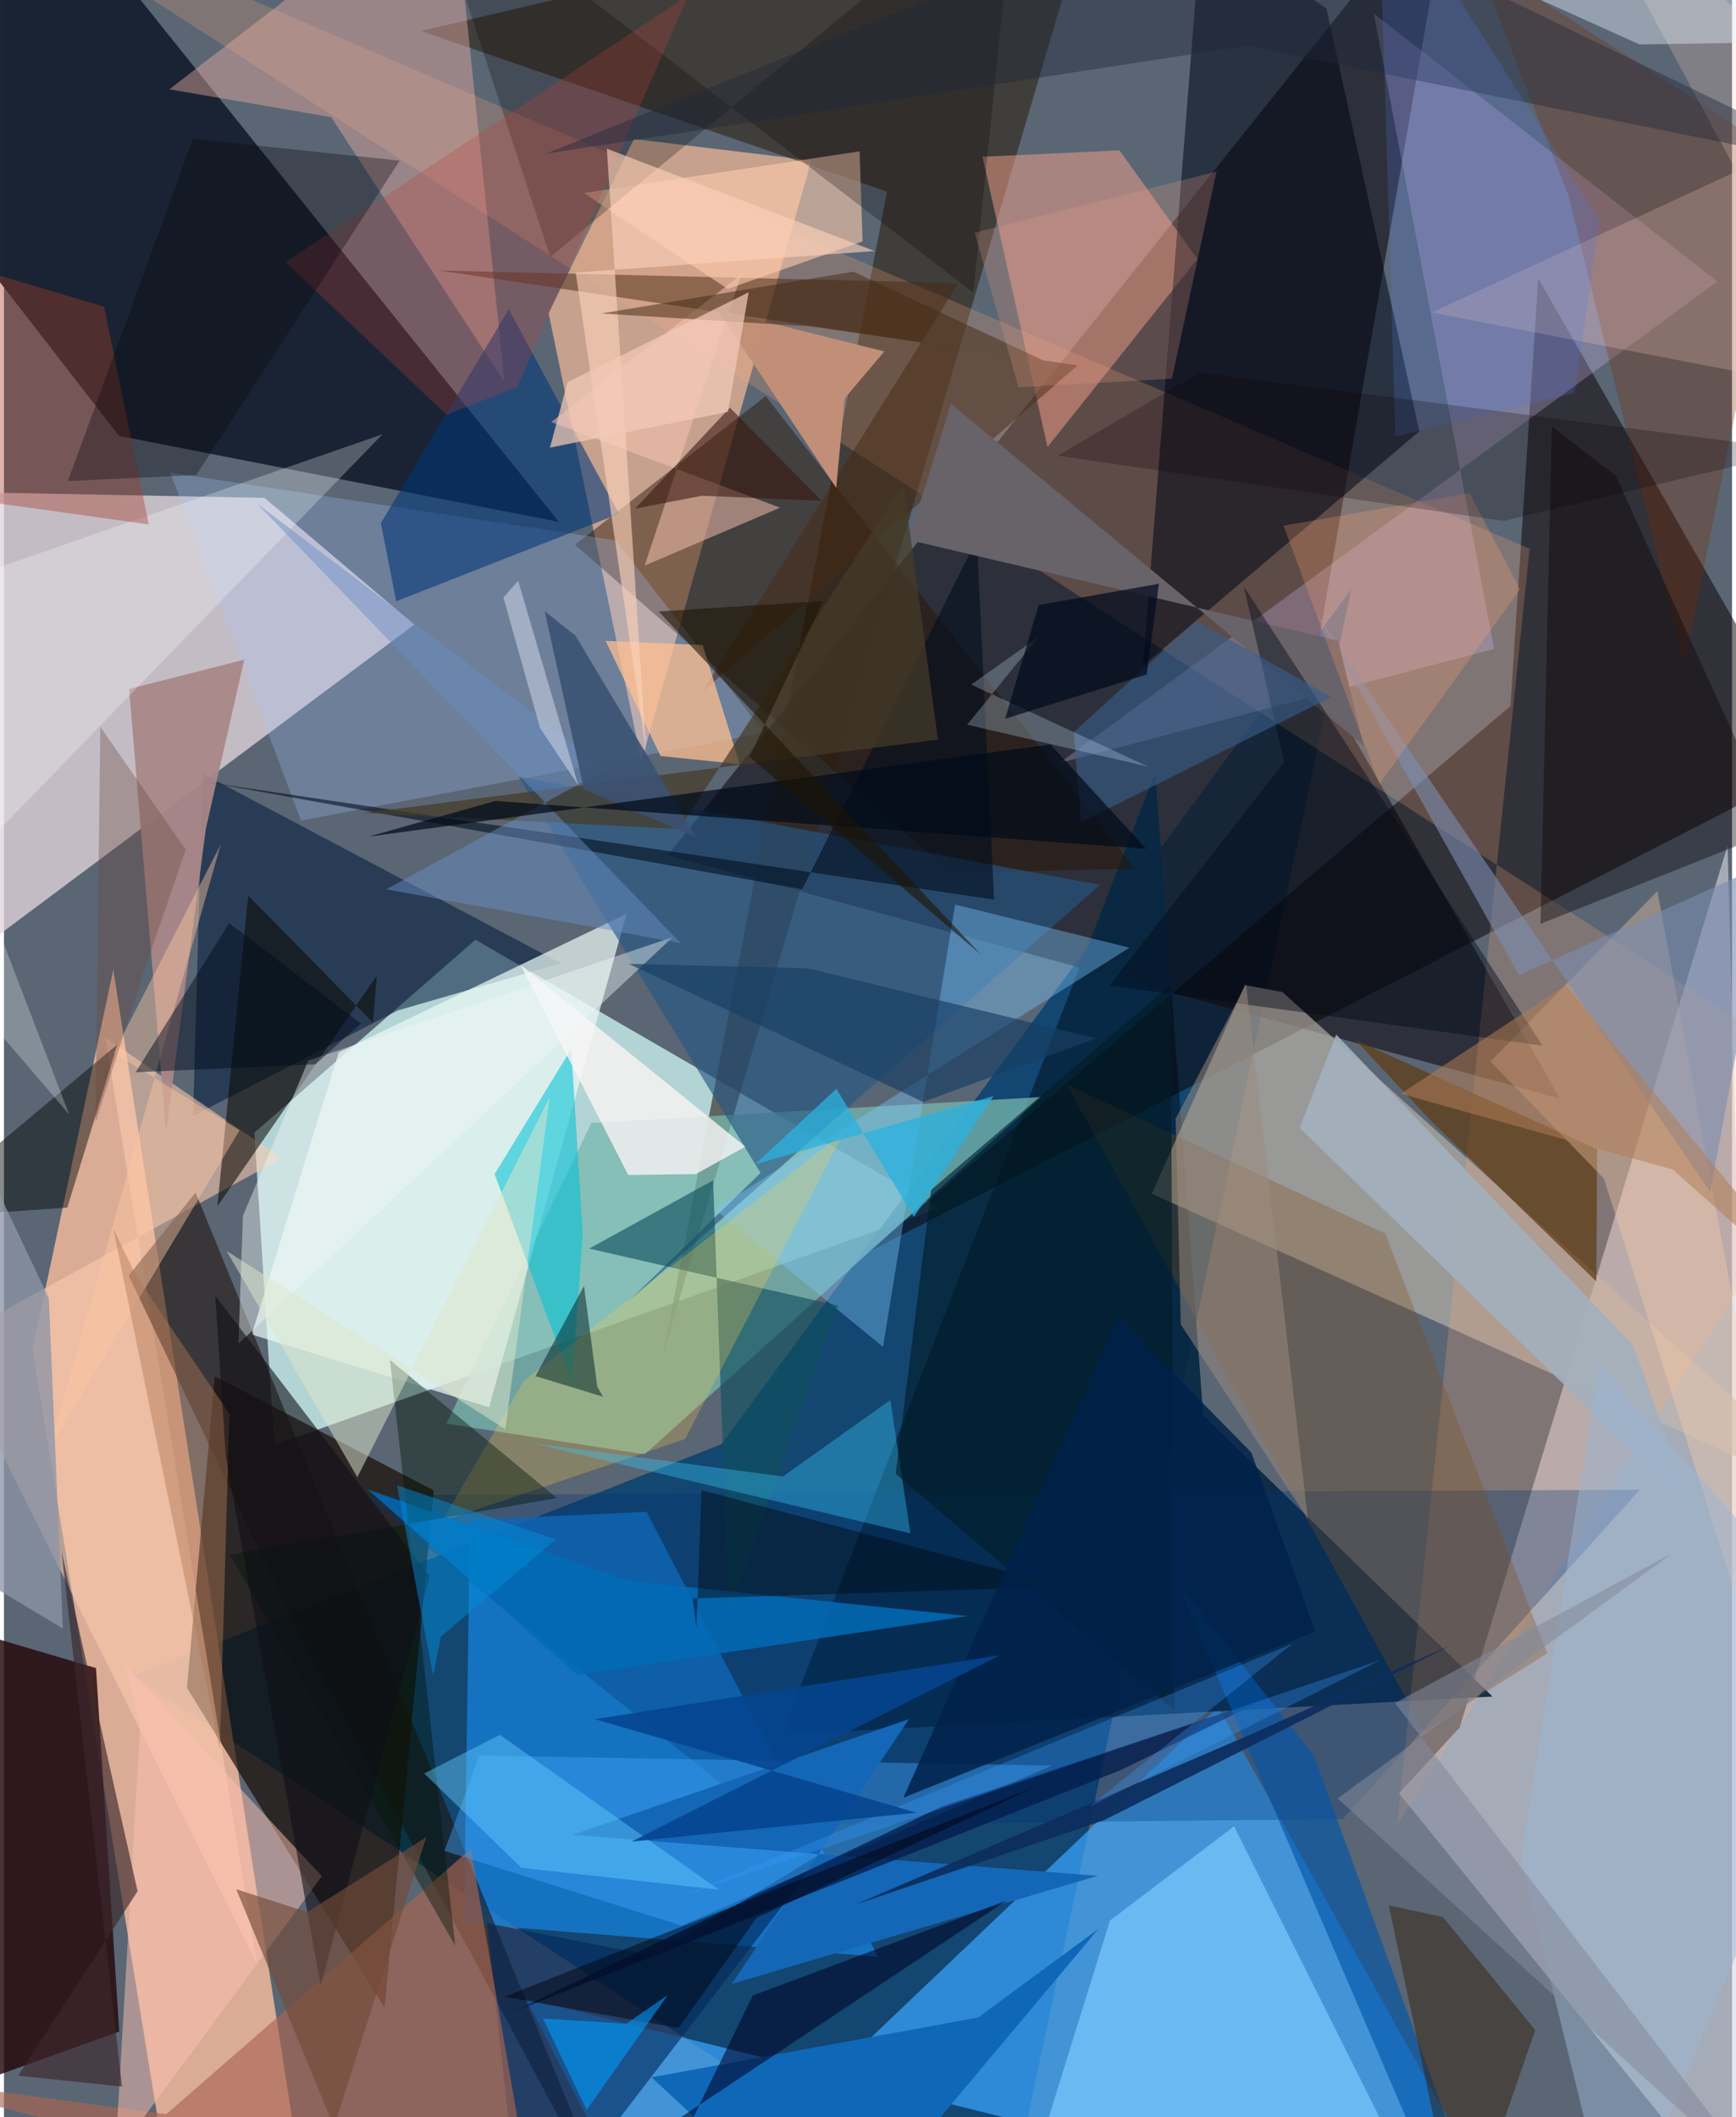 <svg xmlns="http://www.w3.org/2000/svg" width="228" height="278" viewBox="0 0 836 1024"><path fill="#5a6674" d="M0 0h836v1024H0z"/><path fill="#cff5f2" fill-opacity=".765" d="M228.1 454.503l-106.946 93.34 9.554 151.1 321.831-114.569z"/><path fill="#013e6f" fill-opacity=".792" d="M651.828 284.963L482.217 1086 62.483 810.655 347.03 698.532z"/><path fill="#f9bc9e" fill-opacity=".808" d="M13.848 652.564l62.281 382.85 65.734 5.01-88.968-571.47z"/><path fill="#d7d9e4" fill-opacity=".604" d="M852.387 1086l-18.564-676.975-129.578 426.497-29.37 31.823z"/><path fill="#18171e" fill-opacity=".675" d="M633.757 323l118.984 208.32-431.588-117.66L700.765-62z"/><path fill="#e1d4db" fill-opacity=".78" d="M-62 496.62l3.968-259.392 184.092 3.585 72.464 61.301z"/><path fill="#39a6fe" fill-opacity=".71" d="M587.37 825.603L732.857 1086 252.461 966.602 313.828 1086z"/><path fill="#1a2333" fill-opacity=".988" d="M268.482 252.437L29.976-45.065-62 59.03 55.667 210.827z"/><path fill="#e5b296" fill-opacity=".769" d="M263.463 151.425l41.281-84.176 85.799 10.347L308.4 368.282z"/><path fill="#160900" fill-opacity=".675" d="M102.025 665.627L88.532 816.314l95.588 154.758 23.794-250.204z"/><path fill="#082742" fill-opacity=".922" d="M556.95 373.692l-180.737 465.31L720.1 820.54 580.178 684.586z"/><path fill="#167bd1" fill-opacity=".827" d="M310.873 731.221l-85.45 3.892-2.858 195.218 200.302 16.092z"/><path fill="#0a0000" fill-opacity=".506" d="M728.804 341.483l13.447-206.841 134.628 235.33-459.206 235.876z"/><path fill="#c2bab0" fill-opacity=".608" d="M555.273 577.382L898 731.454 618.471 479.827l-18.161-3.368z"/><path fill="#33271c" fill-opacity=".639" d="M427.206 92.685L201.715 14.994 530.119-62 318.822 655.35z"/><path fill="#25080d" fill-opacity=".827" d="M-45.817 1019.064L-62 775.32l106.522 31.474L55.77 982.593z"/><path fill="#ffa97a" fill-opacity=".227" d="M-24.299-62L898 531.357 674.02 882.47l64.055-617.045z"/><path fill="#77b7af" fill-opacity=".749" d="M501.742 530.594l-217.577 12.55-70.107 145.407 95.933 14.853z"/><path fill="#021c3d" fill-opacity=".561" d="M269.438 465.888L96.164 374.2l-4.669 165.536 98.986-51.009z"/><path fill="#e9f7f5" fill-opacity=".722" d="M161.956 508.999l139.228-67.008L234.68 680.66l-114.838-35.193z"/><path fill="#fbcbae" fill-opacity=".569" d="M48.99 501.77l73.426 447.981-150.3-300.477 162.25-89.08z"/><path fill="#fea58d" fill-opacity=".478" d="M577.34 125.267l-72.503 90.925-31.46-140.362 66.258-3.118z"/><path fill="#e4c6ff" fill-opacity=".255" d="M662.724 6.59L828.92 136.136 510.664 369.03l210.232-55.181z"/><path fill="#281200" fill-opacity=".451" d="M368.501 191.609l-92.225 71.858 181.89 158.767 88.938-2.08z"/><path fill="#000716" fill-opacity=".541" d="M639.786 4.092l44.924 204.524-133.676 113.386 28.3-359.335z"/><path fill="#a3c7ff" fill-opacity=".263" d="M143.68 396.88l224.108-42.447-71.682-93.038-215.63-32.779z"/><path fill="#1d110c" fill-opacity=".561" d="M92.713 576.811l206.472 504.818-158.553-295.871-80.326-168.854z"/><path fill="#74c1fa" fill-opacity=".812" d="M535.042 928.914l-43.755 140.685L696.33 1086 595.123 883.29z"/><path fill="#ecafa5" fill-opacity=".427" d="M242.121 184.624l-83.86-127.956-78.244-13.474L216.55-62z"/><path fill="#265783" fill-opacity=".639" d="M248.994 375.637l117.021 191.652-64.57 62.815 228.747-202.148z"/><path fill="#003475" fill-opacity=".314" d="M371.787 882.723L173.457 723.06l617.934-2.485-143.72 159.22z"/><path fill="#00265b" fill-opacity=".604" d="M396.7 895.716L250.57 1086l-16.826-155.83L313.63 946z"/><path fill="#aa6651" fill-opacity=".643" d="M225.877 894.201L259.047 1086-62 1003.68l140.502 18.896z"/><path fill="#472a13" fill-opacity=".494" d="M519.358 176.73L337.756 334.671 461.74 136.914l-251.369-6.092z"/><path fill="#00c1d6" fill-opacity=".565" d="M237.364 567.854l37.078-60.518 5.56 89.427-5.217 72.325z"/><path fill="#7bc8fe" fill-opacity=".392" d="M343.873 584.905l200.622-126.546-84.365-20.86-34.86 213.922z"/><path fill="#003577" fill-opacity=".573" d="M182.328 253.02l61.893-103.422 53.325 98.89-107.783 42.335z"/><path fill="#a88788" fill-opacity=".949" d="M78.424 547.736L60.553 333.228l55.677-14.168-18.554 81.757z"/><path fill="#7e4e18" fill-opacity=".302" d="M514.002 524.423l154.184 72.211 78.42 202.964-59.573 37.673z"/><path fill="#ffccaf" fill-opacity=".596" d="M413.942 73.196l1.429 43.549-65.226 23.003-69.642-46.406z"/><path fill="#5e3b12" fill-opacity=".702" d="M690.775 542.57l79.592 77.228.374-64.018-116.87-52.733z"/><path fill="#43a6fe" fill-opacity=".404" d="M506.999 853.973L327.668 931.32l-114.55-36.11 16.839-46.117z"/><path fill="#ffceac" fill-opacity=".353" d="M774 570.028l-54.86-56.61 80.732-82.43L898 962.692z"/><path fill="#fcf6f5" fill-opacity=".773" d="M249.93 466.707L302 568.314l32.667-.45L358.64 554.6z"/><path fill="#7f2a01" fill-opacity=".29" d="M862.542 77.077L711.836-20.387l45.05 115.104 55.934 226.501z"/><path fill="#090902" fill-opacity=".557" d="M178.469 494.59l-60.293-61.451-14.926 150.31 77.111-111.494z"/><path fill="#0f67b7" d="M471.344 975.783l58.063-42.795L401.056 1086l-87.808-81.274z"/><path fill="#ffbf91" fill-opacity=".741" d="M338.017 312.007l17.919 57.61-38.3-3.966-26.564-55.688z"/><path fill="#ffc9b7" fill-opacity=".49" d="M375.46 245.535l-110.723-41.419 92.017-71.407-46.824 140.873z"/><path fill="#000505" fill-opacity=".459" d="M-26.89 588.052L-58.7 600.19l113.62-95.047-24.28 78.955z"/><path fill="#115060" fill-opacity=".631" d="M350.584 779.618l-7.496-208.733-59.941 33.01 120.345 27.59z"/><path fill="#ffcf47" fill-opacity=".263" d="M406.28 547.726L251.59 667.824l-39.586 67.923 117.503-39.753z"/><path fill="#ffc1b3" fill-opacity=".498" d="M153.81 907.455l-99.946 135.248L65.92 834.64l-7.76-29.874z"/><path fill="#070000" fill-opacity=".251" d="M203.276-62l61.022 186.307L489.892-62l-20.944 203.491z"/><path fill="#000d1c" fill-opacity=".576" d="M386.182 430.126L99.26 378.47l379.745 56.66-8.34-174.366z"/><path fill="#fccdbc" fill-opacity=".239" d="M690.717 151.168l206.877-95.845L759.972-62l136.422 252.91z"/><path fill="#7b8daf" fill-opacity=".6" d="M855.12 416.651L825.458 576.55 634.873 296.721l98.08 174.934z"/><path fill="#c18f77" fill-opacity=".992" d="M425.91 169.983l-19.222 22.725-4.068 43.254-57.44-86.18z"/><path fill="#1466b6" d="M529.14 907.269L274.999 887.47l162.832-55.993-85.79 128.108z"/><path fill="#080107" fill-opacity=".396" d="M748.803 206.256l-5.461 240.573 114.34-45.47-77.92-171.22z"/><path fill="#021b4b" fill-opacity=".753" d="M245.026 973.63l208.904-99.99 155.473-51.53-68.065 33.54z"/><path fill="#0055a9" fill-opacity=".631" d="M704.699 1044.002l-70.9-194.666-66.532-84.513 124.951 292.084z"/><path fill="#026cb7" fill-opacity=".839" d="M466.296 781.628l-164.004-16.986-126.304-44.246 101.362 89.74z"/><path fill="#321700" fill-opacity=".435" d="M704.737 1086l36.075-104.153-44.672-54.635-26.215-5.653z"/><path fill="#001709" fill-opacity=".416" d="M109.243 751.96l109.092 189.11-31.607-283.308 80.781 66.822z"/><path fill="#686269" d="M657.689 360.621L458.163 195.276l-20.553 65.845 207.84 48.776z"/><path fill="#35c9fb" fill-opacity=".376" d="M376.816 714.124l51.996-36.98 9.703 64.45-183.13-43.65z"/><path fill="#001c28" fill-opacity=".616" d="M431.373 712.831l134.888 114.4-1.87-351.002-115.833 99.27z"/><path fill="#f1f8f8" fill-opacity=".416" d="M323.546 453.254L113.44 649.927l2.153-61.835 31.623-75.122z"/><path fill="#bd443b" fill-opacity=".278" d="M136.17 126.799l77.88 73.765 34.235-13.459L331.077-2.303z"/><path fill="#a2b0bd" fill-opacity=".898" d="M816.51 729.705L626.756 545.448l17.767-45.074 143.815 150.49z"/><path fill="#000a17" fill-opacity=".435" d="M599.808 283.654l144.518 222.111-209.494-29.105 84.441-108.043z"/><path fill="#002224" fill-opacity=".514" d="M280.586 621.956l-23.422 43.618 32.672 9.994-2.789-4.853z"/><path fill="#000326" fill-opacity=".561" d="M303.296 1086l2.647-47.644 179.221-119.175-122.92 46.01z"/><path fill="#f8feff" fill-opacity=".263" d="M-62 295.023l245.101-84.962-229.935 237.333 78.412 91.685z"/><path fill="#a33f2b" fill-opacity=".392" d="M70.058 253.652l-21.636-105.33-79.207-23.495-19.023 112.08z"/><path fill="#9a8c7d" fill-opacity=".518" d="M630.772 734.627l-29.898-258.559-34.058 65.056 2.51 99.482z"/><path fill="#375e8c" fill-opacity=".608" d="M642.16 337.147l-121.064 60.52-3.584-43.54 59.33-53.902z"/><path fill="#1f263b" fill-opacity=".42" d="M898 82.33L600.296-62 262.062 74.367l338.98-52.221z"/><path fill="#463b28" fill-opacity=".718" d="M451.84 357.714l-277.594 35.49 152.534 7.72L435.11 234.19z"/><path fill="#698ec5" fill-opacity=".475" d="M184.965 430.125l142.41 26.04L122.52 243.636 291.514 371.96z"/><path fill="#ffc7a3" fill-opacity=".431" d="M113.973 546.655l-60.858-37.418 51.753-100.79-82.965 292.392z"/><path fill="#3d292d" fill-opacity=".655" d="M27.847 750.314L64.65 914.718l-57.737 89.187 50.192 5.328z"/><path fill="#9ab5d3" fill-opacity=".494" d="M779.563 1086L898 801.618 771.639 659.747l-37.842 239.749z"/><path fill="#63cbff" fill-opacity=".447" d="M239.912 839.065l105.931 74.904-95.531-10.592-47.015-45.607z"/><path fill="#b07756" fill-opacity=".447" d="M52.826 594.036l51.598 252.301 4.641-162.514-45.095-66.632z"/><path fill="#0f0f16" fill-opacity=".58" d="M107.308 704.171l45.885 256.347 52.73-198.182-103.682-135.634z"/><path fill="#0c2d5f" fill-opacity=".933" d="M532.044 880.436l-119.78 40.592 190.02-81.774 98.188-43.75z"/><path fill="#fbd1b9" fill-opacity=".631" d="M310.737 364.25L291.657 71.9l129.513 49.527-144.578 10.397z"/><path fill="#173f64" fill-opacity=".663" d="M444.732 532.965l83.54-30.771-139.115-33.809-86.982-2.239z"/><path fill="#000b15" fill-opacity=".471" d="M334.985 787.592l-1.804-14.476 179.555-5.71-175.27-46.659z"/><path fill="#3a9bfe" fill-opacity=".306" d="M623.327 795.024l-98.484 78.97 141.368-71.188L327.234 917.34z"/><path fill="#dee5cd" fill-opacity=".51" d="M263.989 530.774l-21.458 160.5-134.804-86.238 63.223 109.44z"/><path fill="#00000c" fill-opacity=".475" d="M499.965 863.778L242.072 965.775l84.289 15.122 37.7-53.233z"/><path fill="#0a060d" fill-opacity=".337" d="M191.47 77.69L91.402 67.16 30.92 232.679l62.106-2.919z"/><path fill="#e8f2fe" fill-opacity=".412" d="M791.273 21.507L605.953-62h281.543L898 19.8z"/><path fill="#462c16" fill-opacity=".525" d="M410.966 131.39l-121.942 20.223 101.623 6.33 111.97 16.294z"/><path fill="#38180e" fill-opacity=".576" d="M351.191 197.185L305.354 246l32.298-6.225 57.98 2.467z"/><path fill="#3b5273" fill-opacity=".886" d="M280.626 381.888l54.263 23.088-58.386-97.497-14.918-11.885z"/><path fill="#000b18" fill-opacity=".714" d="M176.426 404.635l61.4-17.261 314.742 23.164-46.327-50.471z"/><path fill="#8d95a7" fill-opacity=".773" d="M21.71 627.98l6.792 159.677L-62 733.412v-282.31z"/><path fill="#009dfe" fill-opacity=".576" d="M301.052 978.82l20.13-13.928-39.287 55.585-21.15-44.2z"/><path fill="#cdeeff" fill-opacity=".263" d="M465.974 350.523l87.702 20.324-85.742-39.74 32.468-22.981z"/><path fill="#ffa46e" fill-opacity=".251" d="M709.012 238.523l24.462 46.53-68.12 94.198-46.361-125.005z"/><path fill="#f3c9b8" fill-opacity=".725" d="M360.295 141.348l-10.042 57.874-86.108 17.275 8.477-31.646z"/><path fill="#744b39" fill-opacity=".643" d="M159.673 1028.78L112.37 913.753l34.304 11.05 57.64-36.244z"/><path fill="#2ab2df" fill-opacity=".761" d="M402.704 526.595l-39.266 36.493 115.258-32.96-38.511 58.463z"/><path fill="#507ae0" fill-opacity=".227" d="M759.834 190.018l-86.683 21.104L664.848-62 771.96 106.462z"/><path fill="#1e1402" fill-opacity=".576" d="M360.682 366.069l35.726-75.403-79.705 5.084 156.13 166.15z"/><path fill="#00224a" fill-opacity=".847" d="M603.472 702.553l30.873 86.582L435.09 869.52l104.025-232.45z"/><path fill="#0f0207" fill-opacity=".235" d="M578.43 180.114l-68.65 40.282 215.65 31.574 143.782-34.125z"/><path fill="#000c1d" fill-opacity=".478" d="M63.707 518.627l45.254-72.132 63.682 48.484-21.928 19.74z"/><path fill="#000c1e" fill-opacity=".722" d="M552.849 326.215l5.892-43.872-58.198 10.293-16.19 54.986z"/><path fill="#c7d0e2" fill-opacity=".588" d="M259.344 352.104l-17.715-63.071 7.132-8.117 29.083 98.935z"/><path fill="#828a9c" fill-opacity=".553" d="M645.21 869.83l209.434 190.693L672.92 823.7l134.32-72.588z"/><path fill="#e2967f" fill-opacity=".259" d="M565.032 183.17l-74.225 4.13-21.202-74.762 117.023-29.583z"/><path fill="#b27e56" fill-opacity=".537" d="M755.517 476.471l-79.77 52.546 131.684 36.727 80.468 71.635z"/><path fill="#04448e" fill-opacity=".871" d="M303.53 890.74l178.336-90.185-195.935 30.967 155.512 45.216z"/><path fill="#008fda" fill-opacity=".471" d="M207.65 810.674l-17.5-92.277 76.801 26.173-55.582 47.05z"/><path fill="#68443d" fill-opacity=".337" d="M87.953 410.992l-20.337 59.085-23.35 72.95 2.361-191.454z"/></svg>